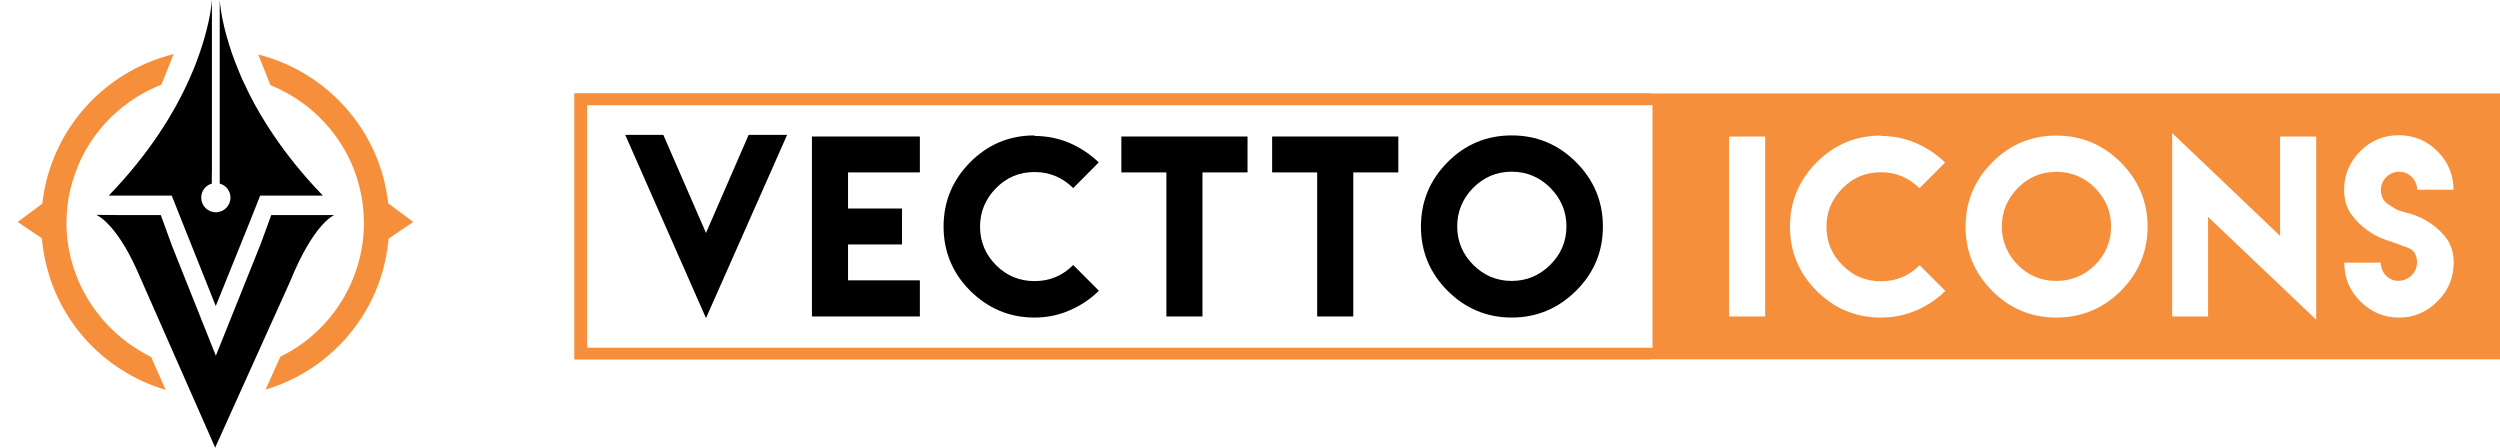 <?xml version="1.0" encoding="utf-8"?>
<!-- Generator: Adobe Illustrator 16.0.3, SVG Export Plug-In . SVG Version: 6.00 Build 0)  -->
<!DOCTYPE svg PUBLIC "-//W3C//DTD SVG 1.1//EN" "http://www.w3.org/Graphics/SVG/1.1/DTD/svg11.dtd">
<svg version="1.1" id="Layer_1" xmlns="http://www.w3.org/2000/svg" xmlns:xlink="http://www.w3.org/1999/xlink" x="0px" y="0px"
	 width="591.786px" height="106.004px" viewBox="9.5 343.906 591.786 106.004" enable-background="new 9.5 343.906 591.786 106.004"
	 xml:space="preserve">
<g>
	<g>
		<path d="M85.903,390.204H71.084l-2.085,5.286l-8.423,20.86l-8.307-20.814l-2.118-5.332H35.25
			c9.652-10.02,15.504-19.589,19.004-27.436c0.138-0.285,0.253-0.562,0.373-0.829c0.092-0.193,0.175-0.414,0.249-0.598
			c0.415-0.93,0.783-1.833,1.091-2.689c0.585-1.52,1.064-2.957,1.479-4.274c0.23-0.746,0.428-1.446,0.621-2.109v-0.019
			c1.267-4.513,1.543-7.487,1.575-8.224c0-0.018,0.023-0.018,0.023-0.046v40.735h-0.023v2.652c-1.46,0.405-2.51,1.722-2.51,3.325
			c0,1.906,1.538,3.462,3.444,3.462c1.925,0,3.481-1.556,3.481-3.462c0-1.603-1.073-2.938-2.546-3.325v-43.46
			c0.037,0.479,0.253,3.537,1.579,8.39c0.193,0.654,0.387,1.354,0.617,2.081c0.405,1.335,0.893,2.791,1.501,4.329
			c0.332,0.856,0.677,1.741,1.069,2.652c0.083,0.184,0.166,0.387,0.248,0.58c0.12,0.295,0.258,0.59,0.387,0.875
			c3.509,7.8,9.325,17.332,18.917,27.288C85.848,390.148,85.861,390.167,85.903,390.204"/>
		<path d="M88.638,394.808h-4.163l0,0h-9.27h-0.294h-1.202l-2.455,6.733l-10.66,26.569l-10.397-26.063l-2.634-7.239H46.25h-0.188
			h-9.284l0,0l-4.513-0.046c0,0,4.449,1.621,9.579,12.912l18.612,42.236l0.12-0.359l17.582-38.976
			C83.803,396.623,88.638,394.808,88.638,394.808"/>
	</g>
	<g>
		<path fill="#F68F3B" d="M25.658,391.271c0.244-1.565,0.594-3.085,1.06-4.586c3.025-10.278,10.65-18.41,20.192-22.417
			c0.258-0.111,0.534-0.221,0.801-0.332l2.892-7.229c-0.074,0.019-0.129,0.046-0.208,0.064
			c-14.363,3.601-25.995,14.791-29.839,29.637c-0.479,1.87-0.815,3.776-1.036,5.701l-5.839,4.338l5.738,3.876
			c0.078,0.895,0.175,1.787,0.322,2.662c2.413,16.016,13.897,28.762,28.969,33.201l-3.435-7.782
			c-9.96-4.862-17.485-14.376-19.483-25.575c-0.378-2.045-0.557-4.08-0.557-6.125c0-0.607,0.014-1.206,0.055-1.796
			C25.344,393.685,25.469,392.469,25.658,391.271"/>
		<path fill="#F68F3B" d="M107.325,396.448l-5.94-4.412c-0.211-1.896-0.548-3.785-1.022-5.645
			c-1.824-7.11-5.457-13.382-10.342-18.373c-0.857-0.894-1.746-1.723-2.671-2.524c-4.752-4.089-10.412-7.073-16.555-8.648
			c-0.06-0.019-0.125-0.037-0.184-0.055l2.924,7.276c0.267,0.11,0.543,0.221,0.806,0.35c1.819,0.783,3.541,1.713,5.19,2.782
			c0.861,0.543,1.657,1.133,2.454,1.731c5.696,4.43,10.076,10.555,12.207,17.757c0.359,1.225,0.654,2.459,0.875,3.72
			c0.285,1.474,0.451,2.975,0.52,4.503c0.042,0.59,0.06,1.188,0.06,1.796c0,2.045-0.188,4.108-0.543,6.125
			c-1.667,9.265-6.88,17.25-14.174,22.48c-0.801,0.571-1.598,1.114-2.431,1.594c-0.856,0.524-1.731,0.985-2.62,1.409l-3.523,7.827
			c5.01-1.501,9.611-3.913,13.621-7.045c0.985-0.782,1.906-1.593,2.823-2.449c6.488-6.125,10.987-14.35,12.373-23.65
			c0.129-0.848,0.226-1.723,0.304-2.598L107.325,396.448z"/>
	</g>
	<path fill="#F68F3B" d="M505.423,388.389c-2.551-2.546-5.613-3.799-9.15-3.799c-3.582,0-6.607,1.253-9.107,3.799
		c-2.501,2.546-3.8,5.567-3.8,9.108c0,3.583,1.299,6.599,3.8,9.146c2.5,2.505,5.525,3.762,9.107,3.762c3.537,0,6.6-1.257,9.15-3.762
		c2.505-2.547,3.799-5.563,3.799-9.146C509.222,393.957,507.928,390.935,505.423,388.389z M505.423,388.389
		c-2.551-2.546-5.613-3.799-9.15-3.799c-3.582,0-6.607,1.253-9.107,3.799c-2.501,2.546-3.8,5.567-3.8,9.108
		c0,3.583,1.299,6.599,3.8,9.146c2.5,2.505,5.525,3.762,9.107,3.762c3.537,0,6.6-1.257,9.15-3.762
		c2.505-2.547,3.799-5.563,3.799-9.146C509.222,393.957,507.928,390.935,505.423,388.389z M505.423,388.389
		c-2.551-2.546-5.613-3.799-9.15-3.799c-3.582,0-6.607,1.253-9.107,3.799c-2.501,2.546-3.8,5.567-3.8,9.108
		c0,3.583,1.299,6.599,3.8,9.146c2.5,2.505,5.525,3.762,9.107,3.762c3.537,0,6.6-1.257,9.15-3.762
		c2.505-2.547,3.799-5.563,3.799-9.146C509.222,393.957,507.928,390.935,505.423,388.389z M505.423,388.389
		c-2.551-2.546-5.613-3.799-9.15-3.799c-3.582,0-6.607,1.253-9.107,3.799c-2.501,2.546-3.8,5.567-3.8,9.108
		c0,3.583,1.299,6.599,3.8,9.146c2.5,2.505,5.525,3.762,9.107,3.762c3.537,0,6.6-1.257,9.15-3.762
		c2.505-2.547,3.799-5.563,3.799-9.146C509.222,393.957,507.928,390.935,505.423,388.389z M505.423,388.389
		c-2.551-2.546-5.613-3.799-9.15-3.799c-3.582,0-6.607,1.253-9.107,3.799c-2.501,2.546-3.8,5.567-3.8,9.108
		c0,3.583,1.299,6.599,3.8,9.146c2.5,2.505,5.525,3.762,9.107,3.762c3.537,0,6.6-1.257,9.15-3.762
		c2.505-2.547,3.799-5.563,3.799-9.146C509.222,393.957,507.928,390.935,505.423,388.389z M505.423,388.389
		c-2.551-2.546-5.613-3.799-9.15-3.799c-3.582,0-6.607,1.253-9.107,3.799c-2.501,2.546-3.8,5.567-3.8,9.108
		c0,3.583,1.299,6.599,3.8,9.146c2.5,2.505,5.525,3.762,9.107,3.762c3.537,0,6.6-1.257,9.15-3.762
		c2.505-2.547,3.799-5.563,3.799-9.146C509.222,393.957,507.928,390.935,505.423,388.389z M145.499,366.028v62.93h455.787v-62.93
		H145.499z M400.672,426.245H148.473v-57.455h252.199V426.245z M427.344,418.818h-8.547v-42.6h8.547V418.818z M463.081,417.391
		c-2.634,1.123-5.393,1.686-8.33,1.686c-5.958,0-11.005-2.113-15.232-6.305c-4.19-4.227-6.305-9.278-6.305-15.191
		c0-5.954,2.114-11.006,6.305-15.233c4.228-4.231,9.274-6.345,15.232-6.345l-0.046,0.083c2.938,0,5.742,0.566,8.335,1.685
		c2.634,1.165,4.918,2.676,6.902,4.619l-6.083,6.088c-2.551-2.546-5.571-3.799-9.108-3.799c-3.583,0-6.604,1.252-9.108,3.799
		s-3.795,5.563-3.795,9.104c0,3.583,1.29,6.608,3.795,9.104c2.505,2.552,5.525,3.805,9.108,3.805s6.604-1.253,9.15-3.805
		l6.087,6.088C467.999,414.72,465.711,416.271,463.081,417.391z M511.511,412.771c-4.232,4.191-9.325,6.305-15.238,6.305
		c-5.916,0-11.01-2.113-15.19-6.305c-4.19-4.227-6.305-9.278-6.305-15.191c0-5.954,2.114-11.006,6.305-15.233
		c4.181-4.231,9.274-6.345,15.19-6.345c5.913,0,11.006,2.114,15.238,6.345c4.228,4.227,6.346,9.279,6.346,15.233
		C517.856,403.493,515.738,408.545,511.511,412.771z M557.78,419.592l-25.599-24.341v23.568h-8.501v-43.424l25.553,24.346v-23.522
		h8.547V419.592z M586.478,415.235c-2.501,2.546-5.563,3.841-9.104,3.841c-3.583,0-6.608-1.295-9.15-3.841
		c-2.546-2.505-3.799-5.567-3.799-9.149h8.634c0,2.417,1.897,4.318,4.27,4.318v-0.045c2.334,0,4.313-1.943,4.313-4.32
		c0-1.809-0.728-2.979-2.195-3.49c-3.063-1.17-2.289-0.865-5.311-1.902c-3.149-1.123-6.041-3.236-7.984-5.912
		c-1.17-1.593-1.768-3.541-1.768-5.913c0-3.541,1.294-6.562,3.794-9.113c2.551-2.547,5.613-3.794,9.15-3.794
		c3.541,0,6.607,1.248,9.149,3.794c2.551,2.551,3.799,5.572,3.799,9.113h-8.588c0-2.293-1.943-4.273-4.273-4.273
		c-2.376,0-4.319,1.98-4.319,4.315c0,1.552,0.607,2.717,1.86,3.495c2.505,1.639,2.247,1.335,5.264,2.206
		c3.283,0.944,6.258,3.016,8.288,5.604c1.166,1.557,1.814,3.541,1.814,5.918C590.322,409.668,589.028,412.73,586.478,415.235z
		 M496.272,384.59c-3.582,0-6.607,1.253-9.107,3.799c-2.501,2.546-3.8,5.567-3.8,9.108c0,3.583,1.299,6.599,3.8,9.146
		c2.5,2.505,5.525,3.762,9.107,3.762c3.537,0,6.6-1.257,9.15-3.762c2.505-2.547,3.799-5.563,3.799-9.146
		c0-3.541-1.294-6.562-3.799-9.108C502.872,385.843,499.81,384.59,496.272,384.59z M505.423,388.389
		c-2.551-2.546-5.613-3.799-9.15-3.799c-3.582,0-6.607,1.253-9.107,3.799c-2.501,2.546-3.8,5.567-3.8,9.108
		c0,3.583,1.299,6.599,3.8,9.146c2.5,2.505,5.525,3.762,9.107,3.762c3.537,0,6.6-1.257,9.15-3.762
		c2.505-2.547,3.799-5.563,3.799-9.146C509.222,393.957,507.928,390.935,505.423,388.389z M505.423,388.389
		c-2.551-2.546-5.613-3.799-9.15-3.799c-3.582,0-6.607,1.253-9.107,3.799c-2.501,2.546-3.8,5.567-3.8,9.108
		c0,3.583,1.299,6.599,3.8,9.146c2.5,2.505,5.525,3.762,9.107,3.762c3.537,0,6.6-1.257,9.15-3.762
		c2.505-2.547,3.799-5.563,3.799-9.146C509.222,393.957,507.928,390.935,505.423,388.389z M505.423,388.389
		c-2.551-2.546-5.613-3.799-9.15-3.799c-3.582,0-6.607,1.253-9.107,3.799c-2.501,2.546-3.8,5.567-3.8,9.108
		c0,3.583,1.299,6.599,3.8,9.146c2.5,2.505,5.525,3.762,9.107,3.762c3.537,0,6.6-1.257,9.15-3.762
		c2.505-2.547,3.799-5.563,3.799-9.146C509.222,393.957,507.928,390.935,505.423,388.389z M505.423,388.389
		c-2.551-2.546-5.613-3.799-9.15-3.799c-3.582,0-6.607,1.253-9.107,3.799c-2.501,2.546-3.8,5.567-3.8,9.108
		c0,3.583,1.299,6.599,3.8,9.146c2.5,2.505,5.525,3.762,9.107,3.762c3.537,0,6.6-1.257,9.15-3.762
		c2.505-2.547,3.799-5.563,3.799-9.146C509.222,393.957,507.928,390.935,505.423,388.389z M505.423,388.389
		c-2.551-2.546-5.613-3.799-9.15-3.799c-3.582,0-6.607,1.253-9.107,3.799c-2.501,2.546-3.8,5.567-3.8,9.108
		c0,3.583,1.299,6.599,3.8,9.146c2.5,2.505,5.525,3.762,9.107,3.762c3.537,0,6.6-1.257,9.15-3.762
		c2.505-2.547,3.799-5.563,3.799-9.146C509.222,393.957,507.928,390.935,505.423,388.389z M505.423,388.389
		c-2.551-2.546-5.613-3.799-9.15-3.799c-3.582,0-6.607,1.253-9.107,3.799c-2.501,2.546-3.8,5.567-3.8,9.108
		c0,3.583,1.299,6.599,3.8,9.146c2.5,2.505,5.525,3.762,9.107,3.762c3.537,0,6.6-1.257,9.15-3.762
		c2.505-2.547,3.799-5.563,3.799-9.146C509.222,393.957,507.928,390.935,505.423,388.389z"/>
	<g>
		<polygon points="195.825,375.827 176.619,419.205 157.499,375.827 166.515,375.827 176.619,399.049 186.717,375.827 		"/>
		<polygon points="210.243,384.719 210.243,393.266 223.017,393.266 223.017,401.771 210.243,401.771 210.243,410.267 
			227.244,410.267 227.244,418.818 201.697,418.818 201.697,376.218 227.244,376.218 227.244,384.719 		"/>
		<path d="M269.627,412.73c-1.98,1.943-4.269,3.5-6.898,4.619c-2.592,1.164-5.397,1.727-8.335,1.727
			c-5.954,0-11.005-2.155-15.237-6.346c-4.186-4.186-6.299-9.283-6.299-15.191c0-5.913,2.113-11.01,6.299-15.237
			c4.232-4.228,9.283-6.341,15.237-6.341l-0.045,0.124c2.983,0,5.742,0.566,8.38,1.685c2.588,1.124,4.872,2.676,6.861,4.577
			l-6.042,6.083c-2.592-2.547-5.618-3.799-9.154-3.799c-3.583,0-6.604,1.252-9.108,3.799c-2.5,2.551-3.794,5.567-3.794,9.149
			c0,3.541,1.294,6.608,3.794,9.104c2.505,2.506,5.526,3.763,9.108,3.763s6.604-1.257,9.154-3.804L269.627,412.73z"/>
		<polygon points="304.808,376.218 304.808,384.719 294.143,384.719 294.143,418.818 285.601,418.818 285.601,384.719 
			274.941,384.719 274.941,376.218 		"/>
		<polygon points="340.505,376.218 340.505,384.719 329.84,384.719 329.84,418.818 321.293,418.818 321.293,384.719 
			310.633,384.719 310.633,376.218 		"/>
		<path d="M382.584,382.301c-4.228-4.227-9.32-6.34-15.232-6.34c-5.918,0-11.006,2.113-15.196,6.34
			c-4.186,4.228-6.3,9.325-6.3,15.238c0,5.908,2.114,11.006,6.3,15.191c4.19,4.19,9.278,6.346,15.196,6.346
			c5.912,0,11.005-2.155,15.232-6.346c4.231-4.186,6.346-9.283,6.346-15.191C388.93,391.626,386.815,386.529,382.584,382.301z
			 M376.455,406.602c-2.501,2.505-5.567,3.803-9.104,3.803c-3.583,0-6.604-1.298-9.108-3.803c-2.506-2.506-3.8-5.563-3.8-9.104
			c0-3.541,1.294-6.604,3.8-9.154c2.505-2.5,5.525-3.794,9.108-3.794c3.536,0,6.603,1.294,9.104,3.794
			c2.546,2.551,3.845,5.614,3.845,9.154C380.3,401.039,379.001,404.096,376.455,406.602z"/>
	</g>
	<polygon fill="#F68F3B" points="148.473,368.791 148.473,426.245 400.239,426.245 400.239,428.958 145.499,428.958 
		145.499,366.028 400.239,366.028 400.239,368.791 	"/>
</g>
</svg>

